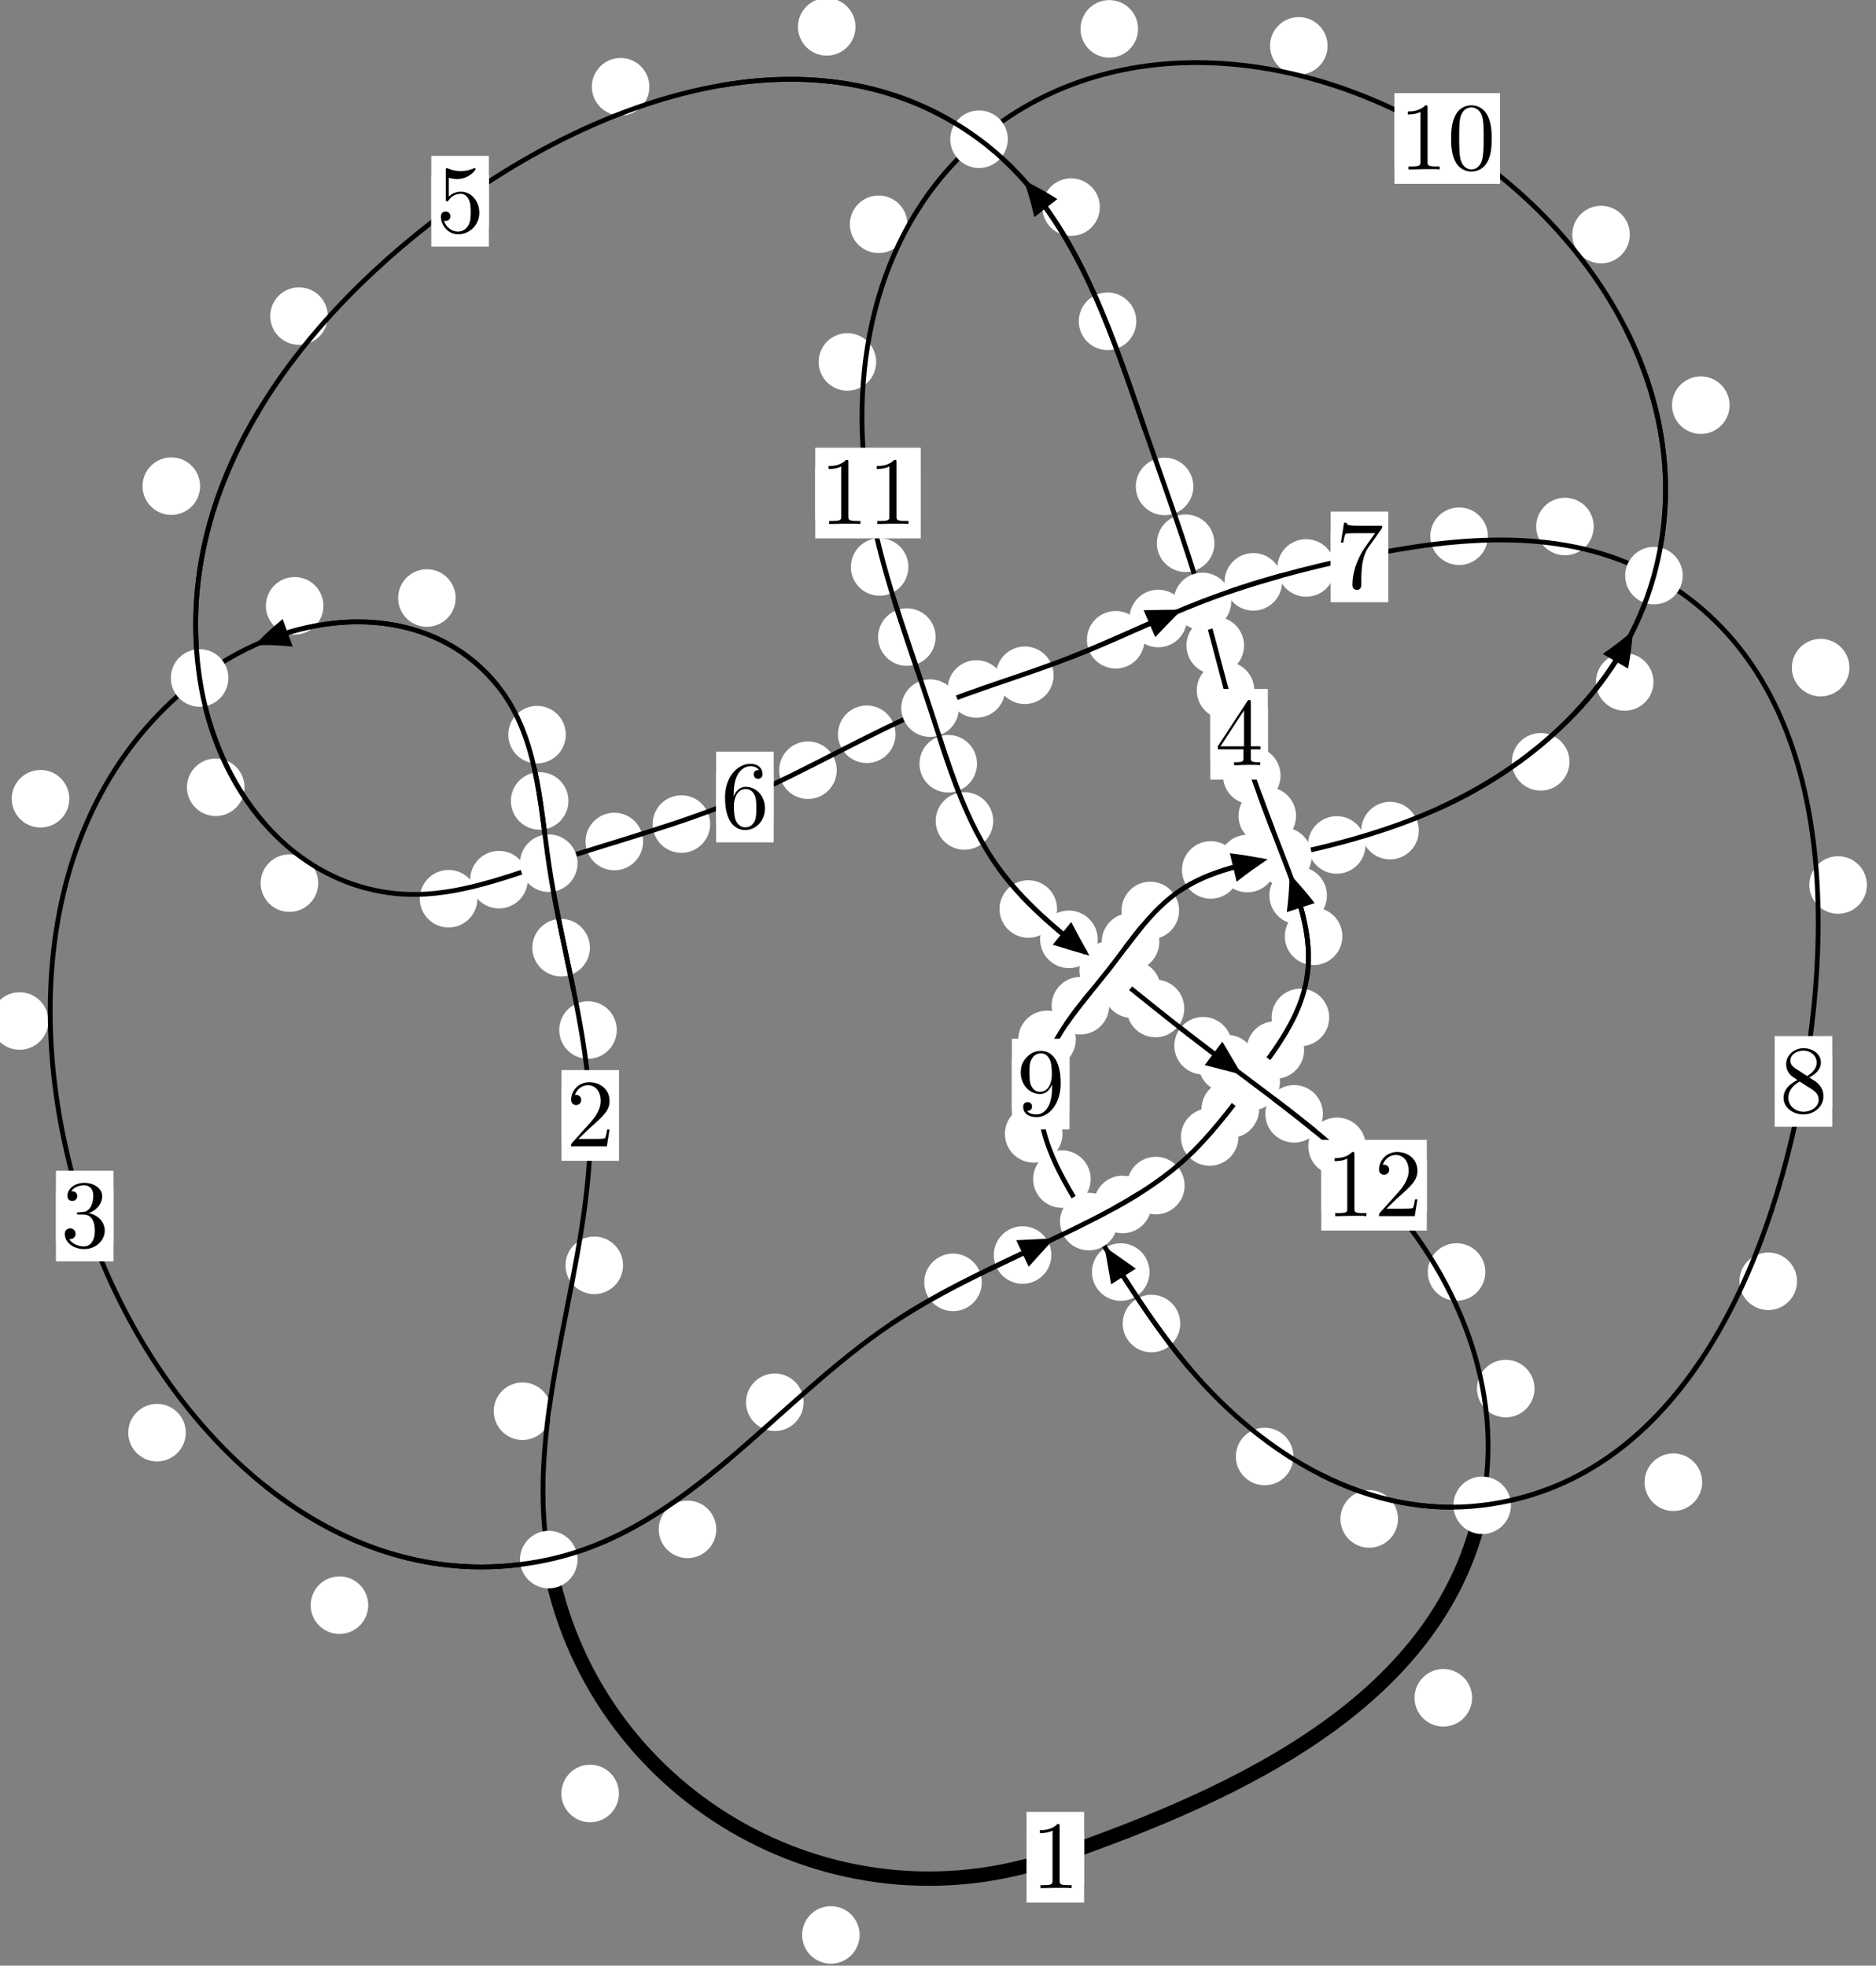 <?xml version="1.0"?>
<!-- Created by MetaPost 1.999 on 2021.07.06:0005 -->
<svg version="1.1" xmlns="http://www.w3.org/2000/svg" xmlns:xlink="http://www.w3.org/1999/xlink" width="194.862" height="204.177" viewBox="0 0 194.862 204.177">
<rect x="0" y="0" width="194.862" height="204.177" fill="#808080" stroke="none"/>
<!-- Original BoundingBox: -57.948654 -41.976822 136.913788 162.199860 -->
  <defs>
    <g transform="scale(0.01,0.01)" id="GLYPHcmr10_48">
      <path style="fill-rule: evenodd;" d="M460 -320C460 -400,455 -480,420 -554C374 -650,292 -666,250 -666C190 -666,117 -640,76 -547C44 -478,39 -400,39 -320C39 -245,43 -155,84 -79C127 2,200 22,249 22C303 22,379 1,423 -94C455 -163,460 -241,460 -320M249 -0C210 -0,151 -25,133 -121C122 -181,122 -273,122 -332C122 -396,122 -462,130 -516C149 -635,224 -644,249 -644C282 -644,348 -626,367 -527C377 -471,377 -395,377 -332C377 -257,377 -189,366 -125C351 -30,294 -0,249 -0"></path>
    </g>
    <g transform="scale(0.01,0.01)" id="GLYPHcmr10_49">
      <path style="fill-rule: evenodd;" d="M294 -640C294 -664,294 -666,271 -666C209 -602,121 -602,89 -602L89 -571C109 -571,168 -571,220 -597L220 -79C220 -43,217 -31,127 -31L95 -31L95 -0L257 -0L130 -3L217 -3L257 -3L297 -3L384 -3L419 -0L419 -31L387 -31C297 -31,294 -42,294 -79"></path>
    </g>
    <g transform="scale(0.01,0.01)" id="GLYPHcmr10_50">
      <path style="fill-rule: evenodd;" d="M127 -77L233 -180C389 -318,449 -372,449 -472C449 -586,359 -666,237 -666C124 -666,50 -574,50 -485C50 -429,100 -429,103 -429C120 -429,155 -441,155 -482C155 -508,137 -534,102 -534C94 -534,92 -534,89 -533C112 -598,166 -635,224 -635C315 -635,358 -554,358 -472C358 -392,308 -313,253 -251L61 -37C50 -26,50 -24,50 -0L421 -0L449 -174L424 -174C419 -144,412 -100,402 -85C395 -77,329 -77,307 -77"></path>
    </g>
    <g transform="scale(0.01,0.01)" id="GLYPHcmr10_51">
      <path style="fill-rule: evenodd;" d="M290 -352C372 -379,430 -449,430 -528C430 -610,342 -666,246 -666C145 -666,69 -606,69 -530C69 -497,91 -478,120 -478C151 -478,171 -500,171 -529C171 -579,124 -579,109 -579C140 -628,206 -641,242 -641C283 -641,338 -619,338 -529C338 -517,336 -459,310 -415C280 -367,246 -364,221 -363C213 -362,189 -360,182 -360C174 -359,167 -358,167 -348C167 -337,174 -337,191 -337L235 -337C317 -337,354 -269,354 -171C354 -35,285 -6,241 -6C198 -6,123 -23,88 -82C123 -77,154 -99,154 -137C154 -173,127 -193,98 -193C74 -193,42 -179,42 -135C42 -44,135 22,244 22C366 22,457 -69,457 -171C457 -253,394 -331,290 -352"></path>
    </g>
    <g transform="scale(0.01,0.01)" id="GLYPHcmr10_52">
      <path style="fill-rule: evenodd;" d="M294 -165L294 -78C294 -42,292 -31,218 -31L197 -31L197 -0L332 -0L238 -3L290 -3L332 -3L374 -3L427 -3L468 -0L468 -31L447 -31C373 -31,371 -42,371 -78L371 -165L471 -165L471 -196L371 -196L371 -651C371 -671,371 -677,355 -677C346 -677,343 -677,335 -665L28 -196L28 -165M300 -196L56 -196L300 -569"></path>
    </g>
    <g transform="scale(0.01,0.01)" id="GLYPHcmr10_53">
      <path style="fill-rule: evenodd;" d="M449 -201C449 -320,367 -420,259 -420C211 -420,168 -404,132 -369L132 -564C152 -558,185 -551,217 -551C340 -551,410 -642,410 -655C410 -661,407 -666,400 -666C399 -666,397 -666,392 -663C372 -654,323 -634,256 -634C216 -634,170 -641,123 -662C115 -665,113 -665,111 -665C101 -665,101 -657,101 -641L101 -345C101 -327,101 -319,115 -319C122 -319,124 -322,128 -328C139 -344,176 -398,257 -398C309 -398,334 -352,342 -334C358 -297,360 -258,360 -208C360 -173,360 -113,336 -71C312 -32,275 -6,229 -6C156 -6,99 -59,82 -118C85 -117,88 -116,99 -116C132 -116,149 -141,149 -165C149 -189,132 -214,99 -214C85 -214,50 -207,50 -161C50 -75,119 22,231 22C347 22,449 -74,449 -201"></path>
    </g>
    <g transform="scale(0.01,0.01)" id="GLYPHcmr10_54">
      <path style="fill-rule: evenodd;" d="M132 -328L132 -352C132 -605,256 -641,307 -641C331 -641,373 -635,395 -601C380 -601,340 -601,340 -556C340 -525,364 -510,386 -510C402 -510,432 -519,432 -558C432 -618,388 -666,305 -666C177 -666,42 -537,42 -316C42 -49,158 22,251 22C362 22,457 -72,457 -204C457 -331,368 -427,257 -427C189 -427,152 -376,132 -328M251 -6C188 -6,158 -66,152 -81C134 -128,134 -208,134 -226C134 -304,166 -404,256 -404C272 -404,318 -404,349 -342C367 -305,367 -254,367 -205C367 -157,367 -107,350 -71C320 -11,274 -6,251 -6"></path>
    </g>
    <g transform="scale(0.01,0.01)" id="GLYPHcmr10_55">
      <path style="fill-rule: evenodd;" d="M476 -609C485 -621,485 -623,485 -644L242 -644C120 -644,118 -657,114 -676L89 -676L56 -470L81 -470C84 -486,93 -549,106 -561C113 -567,191 -567,204 -567L411 -567C400 -551,321 -442,299 -409C209 -274,176 -135,176 -33C176 -23,176 22,222 22C268 22,268 -23,268 -33L268 -84C268 -139,271 -194,279 -248C283 -271,297 -357,341 -419"></path>
    </g>
    <g transform="scale(0.01,0.01)" id="GLYPHcmr10_56">
      <path style="fill-rule: evenodd;" d="M163 -457C117 -487,113 -521,113 -538C113 -599,178 -641,249 -641C322 -641,386 -589,386 -517C386 -460,347 -412,287 -377M309 -362C381 -399,430 -451,430 -517C430 -609,341 -666,250 -666C150 -666,69 -592,69 -499C69 -481,71 -436,113 -389C124 -377,161 -352,186 -335C128 -306,42 -250,42 -151C42 -45,144 22,249 22C362 22,457 -61,457 -168C457 -204,446 -249,408 -291C389 -312,373 -322,309 -362M209 -320L332 -242C360 -223,407 -193,407 -132C407 -58,332 -6,250 -6C164 -6,92 -68,92 -151C92 -209,124 -273,209 -320"></path>
    </g>
    <g transform="scale(0.01,0.01)" id="GLYPHcmr10_57">
      <path style="fill-rule: evenodd;" d="M367 -318L367 -286C367 -52,263 -6,205 -6C188 -6,134 -8,107 -42C151 -42,159 -71,159 -88C159 -119,135 -134,113 -134C97 -134,67 -125,67 -86C67 -19,121 22,206 22C335 22,457 -114,457 -329C457 -598,342 -666,253 -666C198 -666,149 -648,106 -603C65 -558,42 -516,42 -441C42 -316,130 -218,242 -218C303 -218,344 -260,367 -318M243 -241C227 -241,181 -241,150 -304C132 -341,132 -391,132 -440C132 -494,132 -541,153 -578C180 -628,218 -641,253 -641C299 -641,332 -607,349 -562C361 -530,365 -467,365 -421C365 -338,331 -241,243 -241"></path>
    </g>
  </defs>
  <path d="M89.292 200.988C89.292 200.195,88.977 199.435,88.416 198.875C87.856 198.314,87.096 197.999,86.303 197.999C85.51 197.999,84.75 198.314,84.19 198.875C83.629 199.435,83.314 200.195,83.314 200.988C83.314 201.781,83.629 202.541,84.19 203.101C84.75 203.662,85.51 203.977,86.303 203.977C87.096 203.977,87.856 203.662,88.416 203.101C88.977 202.541,89.292 201.781,89.292 200.988Z" style="fill: rgb(100%,100%,100%);stroke: none;"></path>
  <path d="M112.606 192.916C112.606 192.123,112.292 191.363,111.731 190.803C111.171 190.242,110.41 189.927,109.618 189.927C108.825 189.927,108.065 190.242,107.504 190.803C106.944 191.363,106.629 192.123,106.629 192.916C106.629 193.709,106.944 194.469,107.504 195.029C108.065 195.59,108.825 195.905,109.618 195.905C110.41 195.905,111.171 195.59,111.731 195.029C112.292 194.469,112.606 193.709,112.606 192.916Z" style="fill: rgb(100%,100%,100%);stroke: none;"></path>
  <path d="M57.263 146.587C57.263 145.795,56.948 145.035,56.387 144.474C55.827 143.914,55.067 143.599,54.274 143.599C53.481 143.599,52.721 143.914,52.161 144.474C51.6 145.035,51.285 145.795,51.285 146.587C51.285 147.38,51.6 148.14,52.161 148.701C52.721 149.261,53.481 149.576,54.274 149.576C55.067 149.576,55.827 149.261,56.387 148.701C56.948 148.14,57.263 147.38,57.263 146.587Z" style="fill: rgb(100%,100%,100%);stroke: none;"></path>
  <path d="M64.286 186.296C64.286 185.503,63.971 184.743,63.41 184.182C62.85 183.622,62.09 183.307,61.297 183.307C60.504 183.307,59.744 183.622,59.184 184.182C58.623 184.743,58.308 185.503,58.308 186.296C58.308 187.088,58.623 187.849,59.184 188.409C59.744 188.969,60.504 189.284,61.297 189.284C62.09 189.284,62.85 188.969,63.41 188.409C63.971 187.849,64.286 187.088,64.286 186.296Z" style="fill: rgb(100%,100%,100%);stroke: none;"></path>
  <path d="M64.066 106.99C64.066 106.197,63.751 105.437,63.191 104.877C62.63 104.316,61.87 104.001,61.077 104.001C60.285 104.001,59.525 104.316,58.964 104.877C58.404 105.437,58.089 106.197,58.089 106.99C58.089 107.783,58.404 108.543,58.964 109.103C59.525 109.664,60.285 109.979,61.077 109.979C61.87 109.979,62.63 109.664,63.191 109.103C63.751 108.543,64.066 107.783,64.066 106.99Z" style="fill: rgb(100%,100%,100%);stroke: none;"></path>
  <path d="M64.717 131.434C64.717 130.641,64.402 129.881,63.842 129.32C63.281 128.76,62.521 128.445,61.728 128.445C60.936 128.445,60.175 128.76,59.615 129.32C59.055 129.881,58.74 130.641,58.74 131.434C58.74 132.226,59.055 132.987,59.615 133.547C60.175 134.108,60.936 134.422,61.728 134.422C62.521 134.422,63.281 134.108,63.842 133.547C64.402 132.987,64.717 132.226,64.717 131.434Z" style="fill: rgb(100%,100%,100%);stroke: none;"></path>
  <path d="M59.043 83.196C59.043 82.404,58.728 81.643,58.168 81.083C57.608 80.523,56.847 80.208,56.055 80.208C55.262 80.208,54.502 80.523,53.941 81.083C53.381 81.643,53.066 82.404,53.066 83.196C53.066 83.989,53.381 84.749,53.941 85.31C54.502 85.87,55.262 86.185,56.055 86.185C56.847 86.185,57.608 85.87,58.168 85.31C58.728 84.749,59.043 83.989,59.043 83.196Z" style="fill: rgb(100%,100%,100%);stroke: none;"></path>
  <path d="M61.271 98.437C61.271 97.644,60.957 96.884,60.396 96.323C59.836 95.763,59.075 95.448,58.283 95.448C57.49 95.448,56.73 95.763,56.169 96.323C55.609 96.884,55.294 97.644,55.294 98.437C55.294 99.229,55.609 99.99,56.169 100.55C56.73 101.111,57.49 101.425,58.283 101.425C59.075 101.425,59.836 101.111,60.396 100.55C60.957 99.99,61.271 99.229,61.271 98.437Z" style="fill: rgb(100%,100%,100%);stroke: none;"></path>
  <path d="M47.331 62.118C47.331 61.326,47.016 60.565,46.456 60.005C45.895 59.444,45.135 59.13,44.342 59.13C43.55 59.13,42.789 59.444,42.229 60.005C41.668 60.565,41.353 61.326,41.353 62.118C41.353 62.911,41.668 63.671,42.229 64.232C42.789 64.792,43.55 65.107,44.342 65.107C45.135 65.107,45.895 64.792,46.456 64.232C47.016 63.671,47.331 62.911,47.331 62.118Z" style="fill: rgb(100%,100%,100%);stroke: none;"></path>
  <path d="M58.772 76.309C58.772 75.516,58.457 74.756,57.897 74.196C57.336 73.635,56.576 73.32,55.783 73.32C54.991 73.32,54.231 73.635,53.67 74.196C53.11 74.756,52.795 75.516,52.795 76.309C52.795 77.102,53.11 77.862,53.67 78.422C54.231 78.983,54.991 79.298,55.783 79.298C56.576 79.298,57.336 78.983,57.897 78.422C58.457 77.862,58.772 77.102,58.772 76.309Z" style="fill: rgb(100%,100%,100%);stroke: none;"></path>
  <path d="M7.197 82.968C7.197 82.175,6.882 81.415,6.321 80.855C5.761 80.294,5.001 79.979,4.208 79.979C3.415 79.979,2.655 80.294,2.095 80.855C1.534 81.415,1.219 82.175,1.219 82.968C1.219 83.761,1.534 84.521,2.095 85.081C2.655 85.642,3.415 85.957,4.208 85.957C5.001 85.957,5.761 85.642,6.321 85.081C6.882 84.521,7.197 83.761,7.197 82.968Z" style="fill: rgb(100%,100%,100%);stroke: none;"></path>
  <path d="M33.595 62.928C33.595 62.135,33.28 61.375,32.72 60.814C32.16 60.254,31.399 59.939,30.607 59.939C29.814 59.939,29.054 60.254,28.493 60.814C27.933 61.375,27.618 62.135,27.618 62.928C27.618 63.72,27.933 64.481,28.493 65.041C29.054 65.602,29.814 65.916,30.607 65.916C31.399 65.916,32.16 65.602,32.72 65.041C33.28 64.481,33.595 63.72,33.595 62.928Z" style="fill: rgb(100%,100%,100%);stroke: none;"></path>
  <path d="M19.298 148.816C19.298 148.023,18.983 147.263,18.423 146.703C17.862 146.142,17.102 145.827,16.31 145.827C15.517 145.827,14.757 146.142,14.196 146.703C13.636 147.263,13.321 148.023,13.321 148.816C13.321 149.609,13.636 150.369,14.196 150.929C14.757 151.49,15.517 151.805,16.31 151.805C17.102 151.805,17.862 151.49,18.423 150.929C18.983 150.369,19.298 149.609,19.298 148.816Z" style="fill: rgb(100%,100%,100%);stroke: none;"></path>
  <path d="M5.029 106.056C5.029 105.263,4.714 104.503,4.153 103.942C3.593 103.382,2.833 103.067,2.04 103.067C1.247 103.067,0.487 103.382,-0.073 103.942C-0.634 104.503,-0.949 105.263,-0.949 106.056C-0.949 106.848,-0.634 107.609,-0.073 108.169C0.487 108.729,1.247 109.044,2.04 109.044C2.833 109.044,3.593 108.729,4.153 108.169C4.714 107.609,5.029 106.848,5.029 106.056Z" style="fill: rgb(100%,100%,100%);stroke: none;"></path>
  <path d="M74.402 158.861C74.402 158.068,74.087 157.308,73.526 156.747C72.966 156.187,72.206 155.872,71.413 155.872C70.62 155.872,69.86 156.187,69.3 156.747C68.739 157.308,68.424 158.068,68.424 158.861C68.424 159.653,68.739 160.413,69.3 160.974C69.86 161.534,70.62 161.849,71.413 161.849C72.206 161.849,72.966 161.534,73.526 160.974C74.087 160.413,74.402 159.653,74.402 158.861Z" style="fill: rgb(100%,100%,100%);stroke: none;"></path>
  <path d="M38.246 166.736C38.246 165.943,37.932 165.183,37.371 164.623C36.811 164.062,36.05 163.747,35.258 163.747C34.465 163.747,33.705 164.062,33.144 164.623C32.584 165.183,32.269 165.943,32.269 166.736C32.269 167.529,32.584 168.289,33.144 168.849C33.705 169.41,34.465 169.725,35.258 169.725C36.05 169.725,36.811 169.41,37.371 168.849C37.932 168.289,38.246 167.529,38.246 166.736Z" style="fill: rgb(100%,100%,100%);stroke: none;"></path>
  <path d="M101.98 133.204C101.98 132.412,101.665 131.652,101.105 131.091C100.544 130.531,99.784 130.216,98.992 130.216C98.199 130.216,97.439 130.531,96.878 131.091C96.318 131.652,96.003 132.412,96.003 133.204C96.003 133.997,96.318 134.757,96.878 135.318C97.439 135.878,98.199 136.193,98.992 136.193C99.784 136.193,100.544 135.878,101.105 135.318C101.665 134.757,101.98 133.997,101.98 133.204Z" style="fill: rgb(100%,100%,100%);stroke: none;"></path>
  <path d="M83.469 145.66C83.469 144.867,83.154 144.107,82.594 143.546C82.033 142.986,81.273 142.671,80.481 142.671C79.688 142.671,78.928 142.986,78.367 143.546C77.807 144.107,77.492 144.867,77.492 145.66C77.492 146.452,77.807 147.213,78.367 147.773C78.928 148.334,79.688 148.648,80.481 148.648C81.273 148.648,82.033 148.334,82.594 147.773C83.154 147.213,83.469 146.452,83.469 145.66Z" style="fill: rgb(100%,100%,100%);stroke: none;"></path>
  <path d="M119.6 125.11C119.6 124.317,119.285 123.557,118.725 122.997C118.164 122.436,117.404 122.121,116.611 122.121C115.819 122.121,115.058 122.436,114.498 122.997C113.938 123.557,113.623 124.317,113.623 125.11C113.623 125.903,113.938 126.663,114.498 127.223C115.058 127.784,115.819 128.099,116.611 128.099C117.404 128.099,118.164 127.784,118.725 127.223C119.285 126.663,119.6 125.903,119.6 125.11Z" style="fill: rgb(100%,100%,100%);stroke: none;"></path>
  <path d="M109.205 130.365C109.205 129.572,108.891 128.812,108.33 128.252C107.77 127.691,107.009 127.376,106.217 127.376C105.424 127.376,104.664 127.691,104.103 128.252C103.543 128.812,103.228 129.572,103.228 130.365C103.228 131.158,103.543 131.918,104.103 132.478C104.664 133.039,105.424 133.354,106.217 133.354C107.009 133.354,107.77 133.039,108.33 132.478C108.891 131.918,109.205 131.158,109.205 130.365Z" style="fill: rgb(100%,100%,100%);stroke: none;"></path>
  <path d="M128.637 118.102C128.637 117.309,128.323 116.549,127.762 115.988C127.202 115.428,126.441 115.113,125.649 115.113C124.856 115.113,124.096 115.428,123.535 115.988C122.975 116.549,122.66 117.309,122.66 118.102C122.66 118.894,122.975 119.655,123.535 120.215C124.096 120.776,124.856 121.09,125.649 121.09C126.441 121.09,127.202 120.776,127.762 120.215C128.323 119.655,128.637 118.894,128.637 118.102Z" style="fill: rgb(100%,100%,100%);stroke: none;"></path>
  <path d="M123.049 123.149C123.049 122.356,122.734 121.596,122.174 121.036C121.613 120.475,120.853 120.16,120.061 120.16C119.268 120.16,118.508 120.475,117.947 121.036C117.387 121.596,117.072 122.356,117.072 123.149C117.072 123.942,117.387 124.702,117.947 125.262C118.508 125.823,119.268 126.138,120.061 126.138C120.853 126.138,121.613 125.823,122.174 125.262C122.734 124.702,123.049 123.942,123.049 123.149Z" style="fill: rgb(100%,100%,100%);stroke: none;"></path>
  <path d="M135.458 109.065C135.458 108.273,135.143 107.513,134.583 106.952C134.022 106.392,133.262 106.077,132.47 106.077C131.677 106.077,130.917 106.392,130.356 106.952C129.796 107.513,129.481 108.273,129.481 109.065C129.481 109.858,129.796 110.618,130.356 111.179C130.917 111.739,131.677 112.054,132.47 112.054C133.262 112.054,134.022 111.739,134.583 111.179C135.143 110.618,135.458 109.858,135.458 109.065Z" style="fill: rgb(100%,100%,100%);stroke: none;"></path>
  <path d="M130.782 115.208C130.782 114.415,130.467 113.655,129.907 113.094C129.346 112.534,128.586 112.219,127.793 112.219C127.001 112.219,126.241 112.534,125.68 113.094C125.12 113.655,124.805 114.415,124.805 115.208C124.805 116,125.12 116.761,125.68 117.321C126.241 117.882,127.001 118.197,127.793 118.197C128.586 118.197,129.346 117.882,129.907 117.321C130.467 116.761,130.782 116,130.782 115.208Z" style="fill: rgb(100%,100%,100%);stroke: none;"></path>
  <path d="M139.433 97.258C139.433 96.465,139.118 95.705,138.558 95.145C137.998 94.584,137.237 94.269,136.445 94.269C135.652 94.269,134.892 94.584,134.331 95.145C133.771 95.705,133.456 96.465,133.456 97.258C133.456 98.051,133.771 98.811,134.331 99.371C134.892 99.932,135.652 100.247,136.445 100.247C137.237 100.247,137.998 99.932,138.558 99.371C139.118 98.811,139.433 98.051,139.433 97.258Z" style="fill: rgb(100%,100%,100%);stroke: none;"></path>
  <path d="M138.065 105.685C138.065 104.892,137.75 104.132,137.19 103.572C136.629 103.011,135.869 102.696,135.077 102.696C134.284 102.696,133.524 103.011,132.963 103.572C132.403 104.132,132.088 104.892,132.088 105.685C132.088 106.478,132.403 107.238,132.963 107.798C133.524 108.359,134.284 108.674,135.077 108.674C135.869 108.674,136.629 108.359,137.19 107.798C137.75 107.238,138.065 106.478,138.065 105.685Z" style="fill: rgb(100%,100%,100%);stroke: none;"></path>
  <path d="M134.624 84.75C134.624 83.957,134.309 83.197,133.748 82.637C133.188 82.076,132.428 81.761,131.635 81.761C130.842 81.761,130.082 82.076,129.522 82.637C128.961 83.197,128.646 83.957,128.646 84.75C128.646 85.543,128.961 86.303,129.522 86.863C130.082 87.424,130.842 87.739,131.635 87.739C132.428 87.739,133.188 87.424,133.748 86.863C134.309 86.303,134.624 85.543,134.624 84.75Z" style="fill: rgb(100%,100%,100%);stroke: none;"></path>
  <path d="M137.829 93.016C137.829 92.224,137.514 91.463,136.954 90.903C136.393 90.343,135.633 90.028,134.84 90.028C134.048 90.028,133.287 90.343,132.727 90.903C132.166 91.463,131.852 92.224,131.852 93.016C131.852 93.809,132.166 94.569,132.727 95.13C133.287 95.69,134.048 96.005,134.84 96.005C135.633 96.005,136.393 95.69,136.954 95.13C137.514 94.569,137.829 93.809,137.829 93.016Z" style="fill: rgb(100%,100%,100%);stroke: none;"></path>
  <path d="M130.288 71.713C130.288 70.921,129.973 70.161,129.412 69.6C128.852 69.04,128.092 68.725,127.299 68.725C126.506 68.725,125.746 69.04,125.186 69.6C124.625 70.161,124.31 70.921,124.31 71.713C124.31 72.506,124.625 73.266,125.186 73.827C125.746 74.387,126.506 74.702,127.299 74.702C128.092 74.702,128.852 74.387,129.412 73.827C129.973 73.266,130.288 72.506,130.288 71.713Z" style="fill: rgb(100%,100%,100%);stroke: none;"></path>
  <path d="M133.012 80.561C133.012 79.768,132.697 79.008,132.137 78.448C131.577 77.887,130.816 77.572,130.024 77.572C129.231 77.572,128.471 77.887,127.91 78.448C127.35 79.008,127.035 79.768,127.035 80.561C127.035 81.354,127.35 82.114,127.91 82.674C128.471 83.235,129.231 83.55,130.024 83.55C130.816 83.55,131.577 83.235,132.137 82.674C132.697 82.114,133.012 81.354,133.012 80.561Z" style="fill: rgb(100%,100%,100%);stroke: none;"></path>
  <path d="M126.143 56.43C126.143 55.637,125.828 54.877,125.267 54.317C124.707 53.756,123.947 53.441,123.154 53.441C122.361 53.441,121.601 53.756,121.041 54.317C120.48 54.877,120.165 55.637,120.165 56.43C120.165 57.223,120.48 57.983,121.041 58.543C121.601 59.104,122.361 59.419,123.154 59.419C123.947 59.419,124.707 59.104,125.267 58.543C125.828 57.983,126.143 57.223,126.143 56.43Z" style="fill: rgb(100%,100%,100%);stroke: none;"></path>
  <path d="M129.218 67.058C129.218 66.265,128.903 65.505,128.342 64.945C127.782 64.384,127.022 64.069,126.229 64.069C125.436 64.069,124.676 64.384,124.116 64.945C123.555 65.505,123.24 66.265,123.24 67.058C123.24 67.851,123.555 68.611,124.116 69.171C124.676 69.732,125.436 70.047,126.229 70.047C127.022 70.047,127.782 69.732,128.342 69.171C128.903 68.611,129.218 67.851,129.218 67.058Z" style="fill: rgb(100%,100%,100%);stroke: none;"></path>
  <path d="M118.031 33.373C118.031 32.581,117.716 31.82,117.156 31.26C116.595 30.699,115.835 30.385,115.043 30.385C114.25 30.385,113.49 30.699,112.929 31.26C112.369 31.82,112.054 32.581,112.054 33.373C112.054 34.166,112.369 34.926,112.929 35.487C113.49 36.047,114.25 36.362,115.043 36.362C115.835 36.362,116.595 36.047,117.156 35.487C117.716 34.926,118.031 34.166,118.031 33.373Z" style="fill: rgb(100%,100%,100%);stroke: none;"></path>
  <path d="M123.953 50.527C123.953 49.734,123.638 48.974,123.078 48.413C122.517 47.853,121.757 47.538,120.964 47.538C120.172 47.538,119.412 47.853,118.851 48.413C118.291 48.974,117.976 49.734,117.976 50.527C117.976 51.319,118.291 52.08,118.851 52.64C119.412 53.201,120.172 53.516,120.964 53.516C121.757 53.516,122.517 53.201,123.078 52.64C123.638 52.08,123.953 51.319,123.953 50.527Z" style="fill: rgb(100%,100%,100%);stroke: none;"></path>
  <path d="M88.861 2.789C88.861 1.996,88.547 1.236,87.986 0.676C87.426 0.115,86.665 -0.2,85.873 -0.2C85.08 -0.2,84.32 0.115,83.759 0.676C83.199 1.236,82.884 1.996,82.884 2.789C82.884 3.582,83.199 4.342,83.759 4.902C84.32 5.463,85.08 5.778,85.873 5.778C86.665 5.778,87.426 5.463,87.986 4.902C88.547 4.342,88.861 3.582,88.861 2.789Z" style="fill: rgb(100%,100%,100%);stroke: none;"></path>
  <path d="M114.242 21.517C114.242 20.724,113.927 19.964,113.367 19.403C112.807 18.843,112.046 18.528,111.254 18.528C110.461 18.528,109.701 18.843,109.14 19.403C108.58 19.964,108.265 20.724,108.265 21.517C108.265 22.309,108.58 23.07,109.14 23.63C109.701 24.19,110.461 24.505,111.254 24.505C112.046 24.505,112.807 24.19,113.367 23.63C113.927 23.07,114.242 22.309,114.242 21.517Z" style="fill: rgb(100%,100%,100%);stroke: none;"></path>
  <path d="M34.048 32.832C34.048 32.04,33.733 31.279,33.172 30.719C32.612 30.159,31.852 29.844,31.059 29.844C30.266 29.844,29.506 30.159,28.946 30.719C28.385 31.279,28.07 32.04,28.07 32.832C28.07 33.625,28.385 34.385,28.946 34.946C29.506 35.506,30.266 35.821,31.059 35.821C31.852 35.821,32.612 35.506,33.172 34.946C33.733 34.385,34.048 33.625,34.048 32.832Z" style="fill: rgb(100%,100%,100%);stroke: none;"></path>
  <path d="M67.451 9.013C67.451 8.22,67.136 7.46,66.576 6.9C66.015 6.339,65.255 6.024,64.462 6.024C63.67 6.024,62.909 6.339,62.349 6.9C61.788 7.46,61.474 8.22,61.474 9.013C61.474 9.806,61.788 10.566,62.349 11.126C62.909 11.687,63.67 12.002,64.462 12.002C65.255 12.002,66.015 11.687,66.576 11.126C67.136 10.566,67.451 9.806,67.451 9.013Z" style="fill: rgb(100%,100%,100%);stroke: none;"></path>
  <path d="M25.397 81.778C25.397 80.985,25.082 80.225,24.521 79.665C23.961 79.104,23.201 78.789,22.408 78.789C21.615 78.789,20.855 79.104,20.295 79.665C19.734 80.225,19.419 80.985,19.419 81.778C19.419 82.571,19.734 83.331,20.295 83.891C20.855 84.452,21.615 84.767,22.408 84.767C23.201 84.767,23.961 84.452,24.521 83.891C25.082 83.331,25.397 82.571,25.397 81.778Z" style="fill: rgb(100%,100%,100%);stroke: none;"></path>
  <path d="M20.784 50.498C20.784 49.705,20.469 48.945,19.908 48.384C19.348 47.824,18.588 47.509,17.795 47.509C17.002 47.509,16.242 47.824,15.682 48.384C15.121 48.945,14.806 49.705,14.806 50.498C14.806 51.29,15.121 52.051,15.682 52.611C16.242 53.172,17.002 53.487,17.795 53.487C18.588 53.487,19.348 53.172,19.908 52.611C20.469 52.051,20.784 51.29,20.784 50.498Z" style="fill: rgb(100%,100%,100%);stroke: none;"></path>
  <path d="M49.584 93.352C49.584 92.56,49.269 91.8,48.708 91.239C48.148 90.679,47.388 90.364,46.595 90.364C45.802 90.364,45.042 90.679,44.482 91.239C43.921 91.8,43.606 92.56,43.606 93.352C43.606 94.145,43.921 94.905,44.482 95.466C45.042 96.026,45.802 96.341,46.595 96.341C47.388 96.341,48.148 96.026,48.708 95.466C49.269 94.905,49.584 94.145,49.584 93.352Z" style="fill: rgb(100%,100%,100%);stroke: none;"></path>
  <path d="M33.051 91.735C33.051 90.942,32.736 90.182,32.175 89.622C31.615 89.061,30.854 88.746,30.062 88.746C29.269 88.746,28.509 89.061,27.948 89.622C27.388 90.182,27.073 90.942,27.073 91.735C27.073 92.528,27.388 93.288,27.948 93.848C28.509 94.409,29.269 94.724,30.062 94.724C30.854 94.724,31.615 94.409,32.175 93.848C32.736 93.288,33.051 92.528,33.051 91.735Z" style="fill: rgb(100%,100%,100%);stroke: none;"></path>
  <path d="M66.799 87.41C66.799 86.617,66.484 85.857,65.923 85.297C65.363 84.736,64.603 84.421,63.81 84.421C63.017 84.421,62.257 84.736,61.697 85.297C61.136 85.857,60.821 86.617,60.821 87.41C60.821 88.203,61.136 88.963,61.697 89.523C62.257 90.084,63.017 90.399,63.81 90.399C64.603 90.399,65.363 90.084,65.923 89.523C66.484 88.963,66.799 88.203,66.799 87.41Z" style="fill: rgb(100%,100%,100%);stroke: none;"></path>
  <path d="M54.819 91.372C54.819 90.58,54.504 89.82,53.944 89.259C53.383 88.699,52.623 88.384,51.831 88.384C51.038 88.384,50.278 88.699,49.717 89.259C49.157 89.82,48.842 90.58,48.842 91.372C48.842 92.165,49.157 92.925,49.717 93.486C50.278 94.046,51.038 94.361,51.831 94.361C52.623 94.361,53.383 94.046,53.944 93.486C54.504 92.925,54.819 92.165,54.819 91.372Z" style="fill: rgb(100%,100%,100%);stroke: none;"></path>
  <path d="M86.914 80.004C86.914 79.212,86.599 78.451,86.039 77.891C85.478 77.33,84.718 77.015,83.925 77.015C83.133 77.015,82.372 77.33,81.812 77.891C81.251 78.451,80.936 79.212,80.936 80.004C80.936 80.797,81.251 81.557,81.812 82.118C82.372 82.678,83.133 82.993,83.925 82.993C84.718 82.993,85.478 82.678,86.039 82.118C86.599 81.557,86.914 80.797,86.914 80.004Z" style="fill: rgb(100%,100%,100%);stroke: none;"></path>
  <path d="M73.765 85.6C73.765 84.807,73.45 84.047,72.89 83.486C72.329 82.926,71.569 82.611,70.776 82.611C69.984 82.611,69.224 82.926,68.663 83.486C68.103 84.047,67.788 84.807,67.788 85.6C67.788 86.392,68.103 87.153,68.663 87.713C69.224 88.273,69.984 88.588,70.776 88.588C71.569 88.588,72.329 88.273,72.89 87.713C73.45 87.153,73.765 86.392,73.765 85.6Z" style="fill: rgb(100%,100%,100%);stroke: none;"></path>
  <path d="M104.411 71.566C104.411 70.774,104.096 70.014,103.536 69.453C102.975 68.893,102.215 68.578,101.422 68.578C100.63 68.578,99.869 68.893,99.309 69.453C98.748 70.014,98.433 70.774,98.433 71.566C98.433 72.359,98.748 73.119,99.309 73.68C99.869 74.24,100.63 74.555,101.422 74.555C102.215 74.555,102.975 74.24,103.536 73.68C104.096 73.119,104.411 72.359,104.411 71.566Z" style="fill: rgb(100%,100%,100%);stroke: none;"></path>
  <path d="M93.018 76.27C93.018 75.477,92.704 74.717,92.143 74.157C91.583 73.596,90.822 73.281,90.03 73.281C89.237 73.281,88.477 73.596,87.916 74.157C87.356 74.717,87.041 75.477,87.041 76.27C87.041 77.063,87.356 77.823,87.916 78.383C88.477 78.944,89.237 79.259,90.03 79.259C90.822 79.259,91.583 78.944,92.143 78.383C92.704 77.823,93.018 77.063,93.018 76.27Z" style="fill: rgb(100%,100%,100%);stroke: none;"></path>
  <path d="M118.879 66.453C118.879 65.661,118.564 64.9,118.004 64.34C117.443 63.779,116.683 63.465,115.89 63.465C115.098 63.465,114.337 63.779,113.777 64.34C113.216 64.9,112.902 65.661,112.902 66.453C112.902 67.246,113.216 68.006,113.777 68.567C114.337 69.127,115.098 69.442,115.89 69.442C116.683 69.442,117.443 69.127,118.004 68.567C118.564 68.006,118.879 67.246,118.879 66.453Z" style="fill: rgb(100%,100%,100%);stroke: none;"></path>
  <path d="M109.438 70.142C109.438 69.349,109.123 68.589,108.563 68.029C108.002 67.468,107.242 67.153,106.449 67.153C105.657 67.153,104.896 67.468,104.336 68.029C103.776 68.589,103.461 69.349,103.461 70.142C103.461 70.935,103.776 71.695,104.336 72.255C104.896 72.816,105.657 73.131,106.449 73.131C107.242 73.131,108.002 72.816,108.563 72.255C109.123 71.695,109.438 70.935,109.438 70.142Z" style="fill: rgb(100%,100%,100%);stroke: none;"></path>
  <path d="M133.174 60.439C133.174 59.646,132.859 58.886,132.298 58.326C131.738 57.765,130.978 57.45,130.185 57.45C129.392 57.45,128.632 57.765,128.072 58.326C127.511 58.886,127.196 59.646,127.196 60.439C127.196 61.232,127.511 61.992,128.072 62.552C128.632 63.113,129.392 63.428,130.185 63.428C130.978 63.428,131.738 63.113,132.298 62.552C132.859 61.992,133.174 61.232,133.174 60.439Z" style="fill: rgb(100%,100%,100%);stroke: none;"></path>
  <path d="M123.295 64.245C123.295 63.452,122.98 62.692,122.419 62.132C121.859 61.571,121.099 61.256,120.306 61.256C119.513 61.256,118.753 61.571,118.193 62.132C117.632 62.692,117.317 63.452,117.317 64.245C117.317 65.038,117.632 65.798,118.193 66.358C118.753 66.919,119.513 67.234,120.306 67.234C121.099 67.234,121.859 66.919,122.419 66.358C122.98 65.798,123.295 65.038,123.295 64.245Z" style="fill: rgb(100%,100%,100%);stroke: none;"></path>
  <path d="M154.547 55.699C154.547 54.906,154.232 54.146,153.671 53.585C153.111 53.025,152.35 52.71,151.558 52.71C150.765 52.71,150.005 53.025,149.444 53.585C148.884 54.146,148.569 54.906,148.569 55.699C148.569 56.491,148.884 57.251,149.444 57.812C150.005 58.372,150.765 58.687,151.558 58.687C152.35 58.687,153.111 58.372,153.671 57.812C154.232 57.251,154.547 56.491,154.547 55.699Z" style="fill: rgb(100%,100%,100%);stroke: none;"></path>
  <path d="M138.658 58.995C138.658 58.202,138.343 57.442,137.782 56.881C137.222 56.321,136.462 56.006,135.669 56.006C134.876 56.006,134.116 56.321,133.556 56.881C132.995 57.442,132.68 58.202,132.68 58.995C132.68 59.787,132.995 60.548,133.556 61.108C134.116 61.669,134.876 61.983,135.669 61.983C136.462 61.983,137.222 61.669,137.782 61.108C138.343 60.548,138.658 59.787,138.658 58.995Z" style="fill: rgb(100%,100%,100%);stroke: none;"></path>
  <path d="M192.1 69.349C192.1 68.557,191.785 67.796,191.224 67.236C190.664 66.675,189.904 66.361,189.111 66.361C188.318 66.361,187.558 66.675,186.998 67.236C186.437 67.796,186.122 68.557,186.122 69.349C186.122 70.142,186.437 70.902,186.998 71.463C187.558 72.023,188.318 72.338,189.111 72.338C189.904 72.338,190.664 72.023,191.224 71.463C191.785 70.902,192.1 70.142,192.1 69.349Z" style="fill: rgb(100%,100%,100%);stroke: none;"></path>
  <path d="M165.541 54.692C165.541 53.9,165.226 53.14,164.666 52.579C164.105 52.019,163.345 51.704,162.552 51.704C161.76 51.704,161 52.019,160.439 52.579C159.879 53.14,159.564 53.9,159.564 54.692C159.564 55.485,159.879 56.245,160.439 56.806C161 57.366,161.76 57.681,162.552 57.681C163.345 57.681,164.105 57.366,164.666 56.806C165.226 56.245,165.541 55.485,165.541 54.692Z" style="fill: rgb(100%,100%,100%);stroke: none;"></path>
  <path d="M186.658 133.091C186.658 132.298,186.343 131.538,185.782 130.978C185.222 130.417,184.462 130.102,183.669 130.102C182.876 130.102,182.116 130.417,181.556 130.978C180.995 131.538,180.68 132.298,180.68 133.091C180.68 133.884,180.995 134.644,181.556 135.204C182.116 135.765,182.876 136.08,183.669 136.08C184.462 136.08,185.222 135.765,185.782 135.204C186.343 134.644,186.658 133.884,186.658 133.091Z" style="fill: rgb(100%,100%,100%);stroke: none;"></path>
  <path d="M193.914 91.928C193.914 91.135,193.599 90.375,193.038 89.815C192.478 89.254,191.718 88.939,190.925 88.939C190.132 88.939,189.372 89.254,188.812 89.815C188.251 90.375,187.936 91.135,187.936 91.928C187.936 92.721,188.251 93.481,188.812 94.041C189.372 94.602,190.132 94.917,190.925 94.917C191.718 94.917,192.478 94.602,193.038 94.041C193.599 93.481,193.914 92.721,193.914 91.928Z" style="fill: rgb(100%,100%,100%);stroke: none;"></path>
  <path d="M145.21 157.778C145.21 156.985,144.895 156.225,144.334 155.664C143.774 155.104,143.014 154.789,142.221 154.789C141.428 154.789,140.668 155.104,140.108 155.664C139.547 156.225,139.232 156.985,139.232 157.778C139.232 158.57,139.547 159.33,140.108 159.891C140.668 160.451,141.428 160.766,142.221 160.766C143.014 160.766,143.774 160.451,144.334 159.891C144.895 159.33,145.21 158.57,145.21 157.778Z" style="fill: rgb(100%,100%,100%);stroke: none;"></path>
  <path d="M176.802 153.963C176.802 153.17,176.487 152.41,175.927 151.849C175.366 151.289,174.606 150.974,173.813 150.974C173.021 150.974,172.261 151.289,171.7 151.849C171.14 152.41,170.825 153.17,170.825 153.963C170.825 154.755,171.14 155.516,171.7 156.076C172.261 156.637,173.021 156.952,173.813 156.952C174.606 156.952,175.366 156.637,175.927 156.076C176.487 155.516,176.802 154.755,176.802 153.963Z" style="fill: rgb(100%,100%,100%);stroke: none;"></path>
  <path d="M122.593 137.482C122.593 136.689,122.278 135.929,121.718 135.368C121.157 134.808,120.397 134.493,119.604 134.493C118.812 134.493,118.052 134.808,117.491 135.368C116.931 135.929,116.616 136.689,116.616 137.482C116.616 138.274,116.931 139.035,117.491 139.595C118.052 140.156,118.812 140.47,119.604 140.47C120.397 140.47,121.157 140.156,121.718 139.595C122.278 139.035,122.593 138.274,122.593 137.482Z" style="fill: rgb(100%,100%,100%);stroke: none;"></path>
  <path d="M134.347 151.29C134.347 150.498,134.032 149.738,133.472 149.177C132.911 148.617,132.151 148.302,131.358 148.302C130.566 148.302,129.806 148.617,129.245 149.177C128.685 149.738,128.37 150.498,128.37 151.29C128.37 152.083,128.685 152.843,129.245 153.404C129.806 153.964,130.566 154.279,131.358 154.279C132.151 154.279,132.911 153.964,133.472 153.404C134.032 152.843,134.347 152.083,134.347 151.29Z" style="fill: rgb(100%,100%,100%);stroke: none;"></path>
  <path d="M113.29 122.475C113.29 121.683,112.975 120.923,112.415 120.362C111.854 119.802,111.094 119.487,110.302 119.487C109.509 119.487,108.749 119.802,108.188 120.362C107.628 120.923,107.313 121.683,107.313 122.475C107.313 123.268,107.628 124.028,108.188 124.589C108.749 125.149,109.509 125.464,110.302 125.464C111.094 125.464,111.854 125.149,112.415 124.589C112.975 124.028,113.29 123.268,113.29 122.475Z" style="fill: rgb(100%,100%,100%);stroke: none;"></path>
  <path d="M119.4 132.133C119.4 131.34,119.085 130.58,118.525 130.019C117.965 129.459,117.204 129.144,116.412 129.144C115.619 129.144,114.859 129.459,114.298 130.019C113.738 130.58,113.423 131.34,113.423 132.133C113.423 132.925,113.738 133.685,114.298 134.246C114.859 134.806,115.619 135.121,116.412 135.121C117.204 135.121,117.965 134.806,118.525 134.246C119.085 133.685,119.4 132.925,119.4 132.133Z" style="fill: rgb(100%,100%,100%);stroke: none;"></path>
  <path d="M111.744 107.967C111.744 107.174,111.429 106.414,110.869 105.853C110.308 105.293,109.548 104.978,108.755 104.978C107.963 104.978,107.203 105.293,106.642 105.853C106.082 106.414,105.767 107.174,105.767 107.967C105.767 108.76,106.082 109.52,106.642 110.08C107.203 110.641,107.963 110.956,108.755 110.956C109.548 110.956,110.308 110.641,110.869 110.08C111.429 109.52,111.744 108.76,111.744 107.967Z" style="fill: rgb(100%,100%,100%);stroke: none;"></path>
  <path d="M110.358 117.779C110.358 116.987,110.043 116.227,109.483 115.666C108.922 115.106,108.162 114.791,107.37 114.791C106.577 114.791,105.817 115.106,105.256 115.666C104.696 116.227,104.381 116.987,104.381 117.779C104.381 118.572,104.696 119.332,105.256 119.893C105.817 120.453,106.577 120.768,107.37 120.768C108.162 120.768,108.922 120.453,109.483 119.893C110.043 119.332,110.358 118.572,110.358 117.779Z" style="fill: rgb(100%,100%,100%);stroke: none;"></path>
  <path d="M120.419 97.836C120.419 97.044,120.104 96.284,119.544 95.723C118.983 95.163,118.223 94.848,117.43 94.848C116.637 94.848,115.877 95.163,115.317 95.723C114.756 96.284,114.441 97.044,114.441 97.836C114.441 98.629,114.756 99.389,115.317 99.95C115.877 100.51,116.637 100.825,117.43 100.825C118.223 100.825,118.983 100.51,119.544 99.95C120.104 99.389,120.419 98.629,120.419 97.836Z" style="fill: rgb(100%,100%,100%);stroke: none;"></path>
  <path d="M115.21 104.466C115.21 103.673,114.895 102.913,114.334 102.352C113.774 101.792,113.014 101.477,112.221 101.477C111.428 101.477,110.668 101.792,110.108 102.352C109.547 102.913,109.232 103.673,109.232 104.466C109.232 105.258,109.547 106.018,110.108 106.579C110.668 107.139,111.428 107.454,112.221 107.454C113.014 107.454,113.774 107.139,114.334 106.579C114.895 106.018,115.21 105.258,115.21 104.466Z" style="fill: rgb(100%,100%,100%);stroke: none;"></path>
  <path d="M128.749 90.366C128.749 89.573,128.434 88.813,127.874 88.253C127.313 87.692,126.553 87.377,125.761 87.377C124.968 87.377,124.208 87.692,123.647 88.253C123.087 88.813,122.772 89.573,122.772 90.366C122.772 91.159,123.087 91.919,123.647 92.479C124.208 93.04,124.968 93.355,125.761 93.355C126.553 93.355,127.313 93.04,127.874 92.479C128.434 91.919,128.749 91.159,128.749 90.366Z" style="fill: rgb(100%,100%,100%);stroke: none;"></path>
  <path d="M122.474 94.574C122.474 93.782,122.16 93.021,121.599 92.461C121.039 91.901,120.278 91.586,119.486 91.586C118.693 91.586,117.933 91.901,117.372 92.461C116.812 93.021,116.497 93.782,116.497 94.574C116.497 95.367,116.812 96.127,117.372 96.688C117.933 97.248,118.693 97.563,119.486 97.563C120.278 97.563,121.039 97.248,121.599 96.688C122.16 96.127,122.474 95.367,122.474 94.574Z" style="fill: rgb(100%,100%,100%);stroke: none;"></path>
  <path d="M141.836 87.768C141.836 86.975,141.521 86.215,140.96 85.654C140.4 85.094,139.64 84.779,138.847 84.779C138.054 84.779,137.294 85.094,136.734 85.654C136.173 86.215,135.858 86.975,135.858 87.768C135.858 88.56,136.173 89.32,136.734 89.881C137.294 90.441,138.054 90.756,138.847 90.756C139.64 90.756,140.4 90.441,140.96 89.881C141.521 89.32,141.836 88.56,141.836 87.768Z" style="fill: rgb(100%,100%,100%);stroke: none;"></path>
  <path d="M132.552 89.701C132.552 88.908,132.237 88.148,131.676 87.587C131.116 87.027,130.356 86.712,129.563 86.712C128.77 86.712,128.01 87.027,127.45 87.587C126.889 88.148,126.574 88.908,126.574 89.701C126.574 90.493,126.889 91.254,127.45 91.814C128.01 92.375,128.77 92.69,129.563 92.69C130.356 92.69,131.116 92.375,131.676 91.814C132.237 91.254,132.552 90.493,132.552 89.701Z" style="fill: rgb(100%,100%,100%);stroke: none;"></path>
  <path d="M163.02 79.131C163.02 78.338,162.705 77.578,162.144 77.018C161.584 76.457,160.824 76.142,160.031 76.142C159.238 76.142,158.478 76.457,157.918 77.018C157.357 77.578,157.042 78.338,157.042 79.131C157.042 79.924,157.357 80.684,157.918 81.244C158.478 81.805,159.238 82.12,160.031 82.12C160.824 82.12,161.584 81.805,162.144 81.244C162.705 80.684,163.02 79.924,163.02 79.131Z" style="fill: rgb(100%,100%,100%);stroke: none;"></path>
  <path d="M147.373 86.28C147.373 85.487,147.058 84.727,146.498 84.167C145.937 83.606,145.177 83.291,144.384 83.291C143.592 83.291,142.831 83.606,142.271 84.167C141.71 84.727,141.395 85.487,141.395 86.28C141.395 87.073,141.71 87.833,142.271 88.393C142.831 88.954,143.592 89.269,144.384 89.269C145.177 89.269,145.937 88.954,146.498 88.393C147.058 87.833,147.373 87.073,147.373 86.28Z" style="fill: rgb(100%,100%,100%);stroke: none;"></path>
  <path d="M179.654 42.085C179.654 41.292,179.339 40.532,178.779 39.972C178.218 39.411,177.458 39.096,176.665 39.096C175.873 39.096,175.113 39.411,174.552 39.972C173.992 40.532,173.677 41.292,173.677 42.085C173.677 42.878,173.992 43.638,174.552 44.198C175.113 44.759,175.873 45.074,176.665 45.074C177.458 45.074,178.218 44.759,178.779 44.198C179.339 43.638,179.654 42.878,179.654 42.085Z" style="fill: rgb(100%,100%,100%);stroke: none;"></path>
  <path d="M171.747 70.836C171.747 70.044,171.432 69.284,170.872 68.723C170.311 68.163,169.551 67.848,168.758 67.848C167.966 67.848,167.205 68.163,166.645 68.723C166.084 69.284,165.77 70.044,165.77 70.836C165.77 71.629,166.084 72.389,166.645 72.95C167.205 73.51,167.966 73.825,168.758 73.825C169.551 73.825,170.311 73.51,170.872 72.95C171.432 72.389,171.747 71.629,171.747 70.836Z" style="fill: rgb(100%,100%,100%);stroke: none;"></path>
  <path d="M137.898 4.763C137.898 3.97,137.583 3.21,137.022 2.65C136.462 2.089,135.702 1.774,134.909 1.774C134.116 1.774,133.356 2.089,132.796 2.65C132.235 3.21,131.92 3.97,131.92 4.763C131.92 5.556,132.235 6.316,132.796 6.876C133.356 7.437,134.116 7.752,134.909 7.752C135.702 7.752,136.462 7.437,137.022 6.876C137.583 6.316,137.898 5.556,137.898 4.763Z" style="fill: rgb(100%,100%,100%);stroke: none;"></path>
  <path d="M169.292 24.366C169.292 23.573,168.977 22.813,168.417 22.253C167.856 21.692,167.096 21.377,166.304 21.377C165.511 21.377,164.751 21.692,164.19 22.253C163.63 22.813,163.315 23.573,163.315 24.366C163.315 25.159,163.63 25.919,164.19 26.479C164.751 27.04,165.511 27.355,166.304 27.355C167.096 27.355,167.856 27.04,168.417 26.479C168.977 25.919,169.292 25.159,169.292 24.366Z" style="fill: rgb(100%,100%,100%);stroke: none;"></path>
  <path d="M94.252 23.299C94.252 22.506,93.937 21.746,93.377 21.185C92.816 20.625,92.056 20.31,91.263 20.31C90.471 20.31,89.711 20.625,89.15 21.185C88.59 21.746,88.275 22.506,88.275 23.299C88.275 24.091,88.59 24.851,89.15 25.412C89.711 25.972,90.471 26.287,91.263 26.287C92.056 26.287,92.816 25.972,93.377 25.412C93.937 24.851,94.252 24.091,94.252 23.299Z" style="fill: rgb(100%,100%,100%);stroke: none;"></path>
  <path d="M118.212 2.999C118.212 2.207,117.897 1.446,117.337 0.886C116.776 0.325,116.016 0.01,115.224 0.01C114.431 0.01,113.671 0.325,113.11 0.886C112.55 1.446,112.235 2.207,112.235 2.999C112.235 3.792,112.55 4.552,113.11 5.113C113.671 5.673,114.431 5.988,115.224 5.988C116.016 5.988,116.776 5.673,117.337 5.113C117.897 4.552,118.212 3.792,118.212 2.999Z" style="fill: rgb(100%,100%,100%);stroke: none;"></path>
  <path d="M94.356 58.892C94.356 58.099,94.041 57.339,93.481 56.778C92.92 56.218,92.16 55.903,91.368 55.903C90.575 55.903,89.815 56.218,89.254 56.778C88.694 57.339,88.379 58.099,88.379 58.892C88.379 59.684,88.694 60.445,89.254 61.005C89.815 61.566,90.575 61.881,91.368 61.881C92.16 61.881,92.92 61.566,93.481 61.005C94.041 60.445,94.356 59.684,94.356 58.892Z" style="fill: rgb(100%,100%,100%);stroke: none;"></path>
  <path d="M91.008 37.597C91.008 36.804,90.693 36.044,90.133 35.484C89.572 34.923,88.812 34.608,88.019 34.608C87.227 34.608,86.467 34.923,85.906 35.484C85.346 36.044,85.031 36.804,85.031 37.597C85.031 38.39,85.346 39.15,85.906 39.71C86.467 40.271,87.227 40.586,88.019 40.586C88.812 40.586,89.572 40.271,90.133 39.71C90.693 39.15,91.008 38.39,91.008 37.597Z" style="fill: rgb(100%,100%,100%);stroke: none;"></path>
  <path d="M101.483 79.332C101.483 78.539,101.168 77.779,100.608 77.219C100.047 76.658,99.287 76.343,98.494 76.343C97.702 76.343,96.941 76.658,96.381 77.219C95.821 77.779,95.506 78.539,95.506 79.332C95.506 80.125,95.821 80.885,96.381 81.445C96.941 82.006,97.702 82.321,98.494 82.321C99.287 82.321,100.047 82.006,100.608 81.445C101.168 80.885,101.483 80.125,101.483 79.332Z" style="fill: rgb(100%,100%,100%);stroke: none;"></path>
  <path d="M97.183 66.176C97.183 65.383,96.868 64.623,96.308 64.063C95.747 63.502,94.987 63.187,94.195 63.187C93.402 63.187,92.642 63.502,92.081 64.063C91.521 64.623,91.206 65.383,91.206 66.176C91.206 66.969,91.521 67.729,92.081 68.289C92.642 68.85,93.402 69.165,94.195 69.165C94.987 69.165,95.747 68.85,96.308 68.289C96.868 67.729,97.183 66.969,97.183 66.176Z" style="fill: rgb(100%,100%,100%);stroke: none;"></path>
  <path d="M109.8 94.422C109.8 93.629,109.485 92.869,108.924 92.309C108.364 91.748,107.604 91.433,106.811 91.433C106.018 91.433,105.258 91.748,104.698 92.309C104.137 92.869,103.822 93.629,103.822 94.422C103.822 95.215,104.137 95.975,104.698 96.535C105.258 97.096,106.018 97.411,106.811 97.411C107.604 97.411,108.364 97.096,108.924 96.535C109.485 95.975,109.8 95.215,109.8 94.422Z" style="fill: rgb(100%,100%,100%);stroke: none;"></path>
  <path d="M103.167 85.277C103.167 84.485,102.852 83.725,102.292 83.164C101.731 82.604,100.971 82.289,100.179 82.289C99.386 82.289,98.626 82.604,98.065 83.164C97.505 83.725,97.19 84.485,97.19 85.277C97.19 86.07,97.505 86.83,98.065 87.391C98.626 87.951,99.386 88.266,100.179 88.266C100.971 88.266,101.731 87.951,102.292 87.391C102.852 86.83,103.167 86.07,103.167 85.277Z" style="fill: rgb(100%,100%,100%);stroke: none;"></path>
  <path d="M120.571 102.753C120.571 101.961,120.257 101.201,119.696 100.64C119.136 100.08,118.375 99.765,117.583 99.765C116.79 99.765,116.03 100.08,115.469 100.64C114.909 101.201,114.594 101.961,114.594 102.753C114.594 103.546,114.909 104.306,115.469 104.867C116.03 105.427,116.79 105.742,117.583 105.742C118.375 105.742,119.136 105.427,119.696 104.867C120.257 104.306,120.571 103.546,120.571 102.753Z" style="fill: rgb(100%,100%,100%);stroke: none;"></path>
  <path d="M114.016 97.571C114.016 96.778,113.701 96.018,113.14 95.458C112.58 94.897,111.82 94.582,111.027 94.582C110.234 94.582,109.474 94.897,108.914 95.458C108.353 96.018,108.038 96.778,108.038 97.571C108.038 98.364,108.353 99.124,108.914 99.684C109.474 100.245,110.234 100.56,111.027 100.56C111.82 100.56,112.58 100.245,113.14 99.684C113.701 99.124,114.016 98.364,114.016 97.571Z" style="fill: rgb(100%,100%,100%);stroke: none;"></path>
  <path d="M127.958 108.622C127.958 107.83,127.643 107.07,127.082 106.509C126.522 105.949,125.762 105.634,124.969 105.634C124.176 105.634,123.416 105.949,122.856 106.509C122.295 107.07,121.98 107.83,121.98 108.622C121.98 109.415,122.295 110.175,122.856 110.736C123.416 111.296,124.176 111.611,124.969 111.611C125.762 111.611,126.522 111.296,127.082 110.736C127.643 110.175,127.958 109.415,127.958 108.622Z" style="fill: rgb(100%,100%,100%);stroke: none;"></path>
  <path d="M123.014 104.756C123.014 103.963,122.699 103.203,122.138 102.643C121.578 102.082,120.818 101.767,120.025 101.767C119.232 101.767,118.472 102.082,117.912 102.643C117.351 103.203,117.036 103.963,117.036 104.756C117.036 105.549,117.351 106.309,117.912 106.869C118.472 107.43,119.232 107.745,120.025 107.745C120.818 107.745,121.578 107.43,122.138 106.869C122.699 106.309,123.014 105.549,123.014 104.756Z" style="fill: rgb(100%,100%,100%);stroke: none;"></path>
  <path d="M137.411 115.698C137.411 114.906,137.096 114.146,136.536 113.585C135.975 113.025,135.215 112.71,134.423 112.71C133.63 112.71,132.87 113.025,132.309 113.585C131.749 114.146,131.434 114.906,131.434 115.698C131.434 116.491,131.749 117.251,132.309 117.812C132.87 118.372,133.63 118.687,134.423 118.687C135.215 118.687,135.975 118.372,136.536 117.812C137.096 117.251,137.411 116.491,137.411 115.698Z" style="fill: rgb(100%,100%,100%);stroke: none;"></path>
  <path d="M130.457 110.487C130.457 109.694,130.142 108.934,129.582 108.374C129.022 107.813,128.261 107.498,127.469 107.498C126.676 107.498,125.916 107.813,125.355 108.374C124.795 108.934,124.48 109.694,124.48 110.487C124.48 111.28,124.795 112.04,125.355 112.6C125.916 113.161,126.676 113.476,127.469 113.476C128.261 113.476,129.022 113.161,129.582 112.6C130.142 112.04,130.457 111.28,130.457 110.487Z" style="fill: rgb(100%,100%,100%);stroke: none;"></path>
  <path d="M154.283 132.127C154.283 131.334,153.968 130.574,153.408 130.013C152.847 129.453,152.087 129.138,151.295 129.138C150.502 129.138,149.742 129.453,149.181 130.013C148.621 130.574,148.306 131.334,148.306 132.127C148.306 132.919,148.621 133.68,149.181 134.24C149.742 134.801,150.502 135.115,151.295 135.115C152.087 135.115,152.847 134.801,153.408 134.24C153.968 133.68,154.283 132.919,154.283 132.127Z" style="fill: rgb(100%,100%,100%);stroke: none;"></path>
  <path d="M141.871 119.071C141.871 118.279,141.556 117.519,140.996 116.958C140.435 116.398,139.675 116.083,138.883 116.083C138.09 116.083,137.33 116.398,136.769 116.958C136.209 117.519,135.894 118.279,135.894 119.071C135.894 119.864,136.209 120.624,136.769 121.185C137.33 121.745,138.09 122.06,138.883 122.06C139.675 122.06,140.435 121.745,140.996 121.185C141.556 120.624,141.871 119.864,141.871 119.071Z" style="fill: rgb(100%,100%,100%);stroke: none;"></path>
  <path d="M152.907 176.356C152.907 175.564,152.592 174.804,152.032 174.243C151.472 173.683,150.711 173.368,149.919 173.368C149.126 173.368,148.366 173.683,147.805 174.243C147.245 174.804,146.93 175.564,146.93 176.356C146.93 177.149,147.245 177.909,147.805 178.47C148.366 179.03,149.126 179.345,149.919 179.345C150.711 179.345,151.472 179.03,152.032 178.47C152.592 177.909,152.907 177.149,152.907 176.356Z" style="fill: rgb(100%,100%,100%);stroke: none;"></path>
  <path d="M159.392 144.237C159.392 143.444,159.077 142.684,158.517 142.124C157.956 141.563,157.196 141.248,156.403 141.248C155.611 141.248,154.851 141.563,154.29 142.124C153.73 142.684,153.415 143.444,153.415 144.237C153.415 145.03,153.73 145.79,154.29 146.35C154.851 146.911,155.611 147.226,156.403 147.226C157.196 147.226,157.956 146.911,158.517 146.35C159.077 145.79,159.392 145.03,159.392 144.237Z" style="fill: rgb(100%,100%,100%);stroke: none;"></path>
  <path d="M109.618 192.916C86.303 200.988,61.297 186.296,57 162C54.274 146.587,61.728 131.434,61.314 115.864C61.077 106.99,58.283 98.437,57 89.663C56.055 83.196,55.783 76.309,51.665 71.2C44.342 62.118,30.607 62.928,20.733 70.423C4.208 82.968,2.04 106.056,8.801 126.317C16.31 148.816,35.258 166.736,57 162C71.413 158.861,80.481 145.66,92.593 137.509C98.992 133.204,106.217 130.365,113.094 126.888C116.611 125.11,120.061 123.149,122.988 120.505C125.649 118.102,127.793 115.208,129.964 112.357C132.47 109.065,135.077 105.685,135.741 101.592C136.445 97.258,134.84 93.016,133.256 88.932C131.635 84.75,130.024 80.561,128.703 76.274C127.299 71.713,126.229 67.058,124.903 62.474C123.154 56.43,120.964 50.527,118.911 44.58C115.043 33.373,111.254 21.517,101.693 14.462C85.873 2.789,64.462 9.013,47.788 20.903C31.059 32.832,17.795 50.498,20.733 70.423C22.408 81.778,30.062 91.735,41.161 92.821C46.595 93.352,51.831 91.372,57 89.663C63.81 87.41,70.776 85.6,77.379 82.79C83.925 80.004,90.03 76.27,96.606 73.555C101.422 71.566,106.449 70.142,111.302 68.246C115.89 66.453,120.306 64.245,124.903 62.474C130.185 60.439,135.669 58.995,141.211 57.845C151.558 55.699,162.552 54.692,171.795 59.793C189.111 69.349,190.925 91.928,187.329 112.33C183.669 133.091,173.813 153.963,153.956 156.361C142.221 157.778,131.358 151.29,123.629 142.21C119.604 137.482,116.412 132.133,113.094 126.888C110.302 122.475,107.37 117.779,108.1 112.609C108.755 107.967,112.221 104.466,115.105 100.795C117.43 97.836,119.486 94.574,122.62 92.473C125.761 90.366,129.563 89.701,133.256 88.932C138.847 87.768,144.384 86.28,149.58 83.906C160.031 79.131,168.758 70.836,171.795 59.793C176.665 42.085,166.304 24.366,150.324 14.389C134.909 4.763,115.224 2.999,101.693 14.462C91.263 23.299,88.019 37.597,90.161 51.217C91.368 58.892,94.195 66.176,96.606 73.555C98.494 79.332,100.179 85.277,103.754 90.207C106.811 94.422,111.027 97.571,115.105 100.795C117.583 102.753,120.025 104.756,122.513 106.702C124.969 108.622,127.469 110.487,129.964 112.357C134.423 115.698,138.883 119.071,142.724 123.112C151.295 132.127,156.403 144.237,153.956 156.361C149.919 176.356,129.331 186.091,109.618 192.916" style="stroke:rgb(0%,0%,0%); stroke-width: 0.498;stroke-linecap: round;stroke-linejoin: round;stroke-miterlimit: 10;fill: none;"></path>
  <path d="M109.618 192.916C86.303 200.988,61.297 186.296,57 162" style="stroke:rgb(0%,0%,0%); stroke-width: 1.494;stroke-linecap: round;stroke-linejoin: round;stroke-miterlimit: 10;fill: none;"></path>
  <path d="M153.956 156.361C149.919 176.356,129.331 186.091,109.618 192.916" style="stroke:rgb(0%,0%,0%); stroke-width: 1.494;stroke-linecap: round;stroke-linejoin: round;stroke-miterlimit: 10;fill: none;"></path>
  <path d="M59.989 162C59.989 161.207,59.674 160.447,59.113 159.887C58.553 159.326,57.793 159.011,57 159.011C56.207 159.011,55.447 159.326,54.887 159.887C54.326 160.447,54.011 161.207,54.011 162C54.011 162.793,54.326 163.553,54.887 164.113C55.447 164.674,56.207 164.989,57 164.989C57.793 164.989,58.553 164.674,59.113 164.113C59.674 163.553,59.989 162.793,59.989 162Z" style="fill: rgb(100%,100%,100%);stroke: none;"></path>
  <path d="M27.563 154.372C35.956 161.072,46.129 164.368,57 162C64.206 160.43,70.077 156.345,75.659 151.634" style="stroke:rgb(0%,0%,0%); stroke-width: 0.498;stroke-linecap: round;stroke-linejoin: round;stroke-miterlimit: 10;fill: none;"></path>
  <path d="M23.722 70.423C23.722 69.63,23.407 68.87,22.847 68.31C22.286 67.749,21.526 67.434,20.733 67.434C19.941 67.434,19.181 67.749,18.62 68.31C18.06 68.87,17.745 69.63,17.745 70.423C17.745 71.216,18.06 71.976,18.62 72.536C19.181 73.097,19.941 73.412,20.733 73.412C21.526 73.412,22.286 73.097,22.847 72.536C23.407 71.976,23.722 71.216,23.722 70.423Z" style="fill: rgb(100%,100%,100%);stroke: none;"></path>
  <path d="M26.885 42.665C21.846 51.063,19.264 60.46,20.733 70.423C21.571 76.1,23.903 81.428,27.413 85.473" style="stroke:rgb(0%,0%,0%); stroke-width: 0.498;stroke-linecap: round;stroke-linejoin: round;stroke-miterlimit: 10;fill: none;"></path>
  <path d="M116.082 126.888C116.082 126.096,115.767 125.335,115.207 124.775C114.646 124.214,113.886 123.9,113.094 123.9C112.301 123.9,111.541 124.214,110.98 124.775C110.42 125.335,110.105 126.096,110.105 126.888C110.105 127.681,110.42 128.441,110.98 129.002C111.541 129.562,112.301 129.877,113.094 129.877C113.886 129.877,114.646 129.562,115.207 129.002C115.767 128.441,116.082 127.681,116.082 126.888Z" style="fill: rgb(100%,100%,100%);stroke: none;"></path>
  <path d="M102.664 131.888C106.13 130.206,109.655 128.627,113.094 126.888C114.852 125.999,116.594 125.064,118.262 124.021" style="stroke:rgb(0%,0%,0%); stroke-width: 0.498;stroke-linecap: round;stroke-linejoin: round;stroke-miterlimit: 10;fill: none;"></path>
  <path d="M136.245 88.932C136.245 88.139,135.93 87.379,135.37 86.818C134.809 86.258,134.049 85.943,133.256 85.943C132.464 85.943,131.704 86.258,131.143 86.818C130.583 87.379,130.268 88.139,130.268 88.932C130.268 89.724,130.583 90.485,131.143 91.045C131.704 91.605,132.464 91.92,133.256 91.92C134.049 91.92,134.809 91.605,135.37 91.045C135.93 90.485,136.245 89.724,136.245 88.932Z" style="fill: rgb(100%,100%,100%);stroke: none;"></path>
  <path d="M135.357 95.168C134.845 93.056,134.048 90.974,133.256 88.932C132.446 86.841,131.638 84.748,130.867 82.642" style="stroke:rgb(0%,0%,0%); stroke-width: 0.498;stroke-linecap: round;stroke-linejoin: round;stroke-miterlimit: 10;fill: none;"></path>
  <path d="M104.682 14.462C104.682 13.67,104.367 12.909,103.807 12.349C103.246 11.788,102.486 11.474,101.693 11.474C100.901 11.474,100.14 11.788,99.58 12.349C99.019 12.909,98.704 13.67,98.704 14.462C98.704 15.255,99.019 16.015,99.58 16.576C100.14 17.136,100.901 17.451,101.693 17.451C102.486 17.451,103.246 17.136,103.807 16.576C104.367 16.015,104.682 15.255,104.682 14.462Z" style="fill: rgb(100%,100%,100%);stroke: none;"></path>
  <path d="M112.437 27.964C109.811 22.717,106.473 17.989,101.693 14.462C93.783 8.626,84.475 7.263,75.061 8.846" style="stroke:rgb(0%,0%,0%); stroke-width: 0.498;stroke-linecap: round;stroke-linejoin: round;stroke-miterlimit: 10;fill: none;"></path>
  <path d="M59.989 89.663C59.989 88.87,59.674 88.11,59.113 87.549C58.553 86.989,57.793 86.674,57 86.674C56.207 86.674,55.447 86.989,54.887 87.549C54.326 88.11,54.011 88.87,54.011 89.663C54.011 90.455,54.326 91.215,54.887 91.776C55.447 92.336,56.207 92.651,57 92.651C57.793 92.651,58.553 92.336,59.113 91.776C59.674 91.215,59.989 90.455,59.989 89.663Z" style="fill: rgb(100%,100%,100%);stroke: none;"></path>
  <path d="M59.549 102.726C58.661 98.381,57.641 94.05,57 89.663C56.527 86.429,56.223 83.091,55.522 79.922" style="stroke:rgb(0%,0%,0%); stroke-width: 0.498;stroke-linecap: round;stroke-linejoin: round;stroke-miterlimit: 10;fill: none;"></path>
  <path d="M127.891 62.474C127.891 61.682,127.577 60.921,127.016 60.361C126.456 59.8,125.695 59.485,124.903 59.485C124.11 59.485,123.35 59.8,122.789 60.361C122.229 60.921,121.914 61.682,121.914 62.474C121.914 63.267,122.229 64.027,122.789 64.588C123.35 65.148,124.11 65.463,124.903 65.463C125.695 65.463,126.456 65.148,127.016 64.588C127.577 64.027,127.891 63.267,127.891 62.474Z" style="fill: rgb(100%,100%,100%);stroke: none;"></path>
  <path d="M118.099 65.352C120.351 64.354,122.604 63.36,124.903 62.474C127.544 61.457,130.236 60.587,132.96 59.828" style="stroke:rgb(0%,0%,0%); stroke-width: 0.498;stroke-linecap: round;stroke-linejoin: round;stroke-miterlimit: 10;fill: none;"></path>
  <path d="M156.944 156.361C156.944 155.568,156.629 154.808,156.069 154.247C155.509 153.687,154.748 153.372,153.956 153.372C153.163 153.372,152.403 153.687,151.842 154.247C151.282 154.808,150.967 155.568,150.967 156.361C150.967 157.153,151.282 157.913,151.842 158.474C152.403 159.034,153.163 159.349,153.956 159.349C154.748 159.349,155.509 159.034,156.069 158.474C156.629 157.913,156.944 157.153,156.944 156.361Z" style="fill: rgb(100%,100%,100%);stroke: none;"></path>
  <path d="M176.716 141.232C171.313 149.344,163.885 155.162,153.956 156.361C148.088 157.069,142.439 155.802,137.29 153.222" style="stroke:rgb(0%,0%,0%); stroke-width: 0.498;stroke-linecap: round;stroke-linejoin: round;stroke-miterlimit: 10;fill: none;"></path>
  <path d="M118.094 100.795C118.094 100.002,117.779 99.242,117.219 98.682C116.658 98.121,115.898 97.806,115.105 97.806C114.313 97.806,113.552 98.121,112.992 98.682C112.431 99.242,112.117 100.002,112.117 100.795C112.117 101.588,112.431 102.348,112.992 102.908C113.552 103.469,114.313 103.784,115.105 103.784C115.898 103.784,116.658 103.469,117.219 102.908C117.779 102.348,118.094 101.588,118.094 100.795Z" style="fill: rgb(100%,100%,100%);stroke: none;"></path>
  <path d="M110.767 106.338C112.076 104.423,113.663 102.63,115.105 100.795C116.268 99.316,117.363 97.761,118.559 96.312" style="stroke:rgb(0%,0%,0%); stroke-width: 0.498;stroke-linecap: round;stroke-linejoin: round;stroke-miterlimit: 10;fill: none;"></path>
  <path d="M174.784 59.793C174.784 59.001,174.469 58.24,173.909 57.68C173.348 57.119,172.588 56.805,171.795 56.805C171.003 56.805,170.242 57.119,169.682 57.68C169.121 58.24,168.807 59.001,168.807 59.793C168.807 60.586,169.121 61.346,169.682 61.907C170.242 62.467,171.003 62.782,171.795 62.782C172.588 62.782,173.348 62.467,173.909 61.907C174.469 61.346,174.784 60.586,174.784 59.793Z" style="fill: rgb(100%,100%,100%);stroke: none;"></path>
  <path d="M163.468 74.2C167.336 70.149,170.277 65.315,171.795 59.793C174.23 50.939,172.857 42.082,168.878 34.192" style="stroke:rgb(0%,0%,0%); stroke-width: 0.498;stroke-linecap: round;stroke-linejoin: round;stroke-miterlimit: 10;fill: none;"></path>
  <path d="M99.595 73.555C99.595 72.762,99.28 72.002,98.719 71.442C98.159 70.881,97.399 70.566,96.606 70.566C95.813 70.566,95.053 70.881,94.493 71.442C93.932 72.002,93.617 72.762,93.617 73.555C93.617 74.348,93.932 75.108,94.493 75.668C95.053 76.229,95.813 76.544,96.606 76.544C97.399 76.544,98.159 76.229,98.719 75.668C99.28 75.108,99.595 74.348,99.595 73.555Z" style="fill: rgb(100%,100%,100%);stroke: none;"></path>
  <path d="M92.932 62.497C94.091 66.2,95.4 69.865,96.606 73.555C97.55 76.444,98.443 79.374,99.547 82.199" style="stroke:rgb(0%,0%,0%); stroke-width: 0.498;stroke-linecap: round;stroke-linejoin: round;stroke-miterlimit: 10;fill: none;"></path>
  <path d="M132.953 112.357C132.953 111.564,132.638 110.804,132.077 110.244C131.517 109.683,130.757 109.368,129.964 109.368C129.171 109.368,128.411 109.683,127.851 110.244C127.29 110.804,126.975 111.564,126.975 112.357C126.975 113.15,127.29 113.91,127.851 114.47C128.411 115.031,129.171 115.346,129.964 115.346C130.757 115.346,131.517 115.031,132.077 114.47C132.638 113.91,132.953 113.15,132.953 112.357Z" style="fill: rgb(100%,100%,100%);stroke: none;"></path>
  <path d="M126.224 109.548C127.468 110.488,128.716 111.422,129.964 112.357C132.193 114.028,134.423 115.706,136.575 117.472" style="stroke:rgb(0%,0%,0%); stroke-width: 0.498;stroke-linecap: round;stroke-linejoin: round;stroke-miterlimit: 10;fill: none;"></path>
  <path d="M51.665 71.2C45.807 63.935,35.844 63,27.039 66.754" style="stroke:rgb(0%,0%,0%); stroke-width: 0.498;stroke-linecap: round;stroke-linejoin: round;stroke-miterlimit: 10;fill: none;"></path>
  <path d="M29.248 64.725C28.483 65.355,27.745 66.033,27.039 66.754C28.048 66.743,29.049 66.786,30.036 66.881Z" style="stroke:rgb(0%,0%,0%); stroke-width: 0.498;fill: rgb(0%,0%,0%);"></path>
  <path d="M92.593 137.509C97.712 134.065,103.36 131.559,108.935 128.915" style="stroke:rgb(0%,0%,0%); stroke-width: 0.498;stroke-linecap: round;stroke-linejoin: round;stroke-miterlimit: 10;fill: none;"></path>
  <path d="M106.918 131.135C107.591 130.395,108.264 129.656,108.935 128.915C107.936 128.965,106.937 129.011,105.939 129.058Z" style="stroke:rgb(0%,0%,0%); stroke-width: 0.498;fill: rgb(0%,0%,0%);"></path>
  <path d="M135.741 101.592C136.304 98.125,135.39 94.717,134.191 91.401" style="stroke:rgb(0%,0%,0%); stroke-width: 0.498;stroke-linecap: round;stroke-linejoin: round;stroke-miterlimit: 10;fill: none;"></path>
  <path d="M136.139 93.682C135.525 92.899,134.867 92.142,134.191 91.401C134.145 92.403,134.075 93.404,133.955 94.392Z" style="stroke:rgb(0%,0%,0%); stroke-width: 0.498;fill: rgb(0%,0%,0%);"></path>
  <path d="M118.911 44.58C115.816 35.615,112.772 26.233,106.784 19.227" style="stroke:rgb(0%,0%,0%); stroke-width: 0.498;stroke-linecap: round;stroke-linejoin: round;stroke-miterlimit: 10;fill: none;"></path>
  <path d="M109.397 20.702C108.546 20.174,107.675 19.681,106.784 19.227C107.093 20.179,107.36 21.143,107.589 22.118Z" style="stroke:rgb(0%,0%,0%); stroke-width: 0.498;fill: rgb(0%,0%,0%);"></path>
  <path d="M111.302 68.246C114.973 66.812,118.533 65.112,122.164 63.582" style="stroke:rgb(0%,0%,0%); stroke-width: 0.498;stroke-linecap: round;stroke-linejoin: round;stroke-miterlimit: 10;fill: none;"></path>
  <path d="M120.075 65.736C120.766 65.013,121.461 64.294,122.164 63.582C121.164 63.588,120.164 63.606,119.164 63.628Z" style="stroke:rgb(0%,0%,0%); stroke-width: 0.498;fill: rgb(0%,0%,0%);"></path>
  <path d="M123.629 142.21C120.409 138.427,117.722 134.247,115.077 130.042" style="stroke:rgb(0%,0%,0%); stroke-width: 0.498;stroke-linecap: round;stroke-linejoin: round;stroke-miterlimit: 10;fill: none;"></path>
  <path d="M117.531 131.768C116.71 131.197,115.893 130.62,115.077 130.042C115.245 131.027,115.415 132.013,115.592 132.997Z" style="stroke:rgb(0%,0%,0%); stroke-width: 0.498;fill: rgb(0%,0%,0%);"></path>
  <path d="M122.62 92.473C125.132 90.787,128.068 90.025,131.034 89.393" style="stroke:rgb(0%,0%,0%); stroke-width: 0.498;stroke-linecap: round;stroke-linejoin: round;stroke-miterlimit: 10;fill: none;"></path>
  <path d="M128.605 91.155C129.39 90.541,130.208 89.961,131.034 89.393C130.048 89.211,129.059 89.043,128.071 88.921Z" style="stroke:rgb(0%,0%,0%); stroke-width: 0.498;fill: rgb(0%,0%,0%);"></path>
  <path d="M149.58 83.906C157.941 80.086,165.198 74.013,169.322 66.083" style="stroke:rgb(0%,0%,0%); stroke-width: 0.498;stroke-linecap: round;stroke-linejoin: round;stroke-miterlimit: 10;fill: none;"></path>
  <path d="M168.928 69.057C169.103 68.073,169.235 67.081,169.322 66.083C168.555 66.728,167.76 67.335,166.94 67.907Z" style="stroke:rgb(0%,0%,0%); stroke-width: 0.498;fill: rgb(0%,0%,0%);"></path>
  <path d="M103.754 90.207C106.2 93.579,109.387 96.269,112.652 98.861" style="stroke:rgb(0%,0%,0%); stroke-width: 0.498;stroke-linecap: round;stroke-linejoin: round;stroke-miterlimit: 10;fill: none;"></path>
  <path d="M109.777 98.004C110.73 98.304,111.69 98.586,112.652 98.861C112.166 97.986,111.686 97.108,111.225 96.222Z" style="stroke:rgb(0%,0%,0%); stroke-width: 0.498;fill: rgb(0%,0%,0%);"></path>
  <path d="M122.513 106.702C124.478 108.238,126.471 109.739,128.467 111.235" style="stroke:rgb(0%,0%,0%); stroke-width: 0.498;stroke-linecap: round;stroke-linejoin: round;stroke-miterlimit: 10;fill: none;"></path>
  <path d="M125.562 110.486C126.529 110.738,127.498 110.987,128.467 111.235C127.957 110.375,127.448 109.514,126.942 108.651Z" style="stroke:rgb(0%,0%,0%); stroke-width: 0.498;fill: rgb(0%,0%,0%);"></path>
  <path d="M106.627 195.626L112.608 195.626L112.608 188.206L106.627 188.206Z" style="fill: rgb(100%,100%,100%);stroke: none;"></path>
  <path d="M106.627 197.626L112.608 197.626L112.608 190.206L106.627 190.206Z" style="fill: rgb(100%,100%,100%);stroke: none;"></path>
  <g transform="translate(107.127 196.126)" style="fill: rgb(0%,0%,0%);">
    <use xlink:href="#GLYPHcmr10_49"></use>
  </g>
  <path d="M58.323 118.574L64.304 118.574L64.304 111.154L58.323 111.154Z" style="fill: rgb(100%,100%,100%);stroke: none;"></path>
  <path d="M58.323 120.574L64.304 120.574L64.304 113.154L58.323 113.154Z" style="fill: rgb(100%,100%,100%);stroke: none;"></path>
  <g transform="translate(58.823 119.074)" style="fill: rgb(0%,0%,0%);">
    <use xlink:href="#GLYPHcmr10_50"></use>
  </g>
  <path d="M5.811 129.027L11.792 129.027L11.792 121.607L5.811 121.607Z" style="fill: rgb(100%,100%,100%);stroke: none;"></path>
  <path d="M5.811 131.027L11.792 131.027L11.792 123.607L5.811 123.607Z" style="fill: rgb(100%,100%,100%);stroke: none;"></path>
  <g transform="translate(6.311 129.527)" style="fill: rgb(0%,0%,0%);">
    <use xlink:href="#GLYPHcmr10_51"></use>
  </g>
  <path d="M125.713 78.984L131.694 78.984L131.694 71.564L125.713 71.564Z" style="fill: rgb(100%,100%,100%);stroke: none;"></path>
  <path d="M125.713 80.984L131.694 80.984L131.694 73.564L125.713 73.564Z" style="fill: rgb(100%,100%,100%);stroke: none;"></path>
  <g transform="translate(126.213 79.484)" style="fill: rgb(0%,0%,0%);">
    <use xlink:href="#GLYPHcmr10_52"></use>
  </g>
  <path d="M44.797 23.613L50.779 23.613L50.779 16.193L44.797 16.193Z" style="fill: rgb(100%,100%,100%);stroke: none;"></path>
  <path d="M44.797 25.613L50.779 25.613L50.779 18.193L44.797 18.193Z" style="fill: rgb(100%,100%,100%);stroke: none;"></path>
  <g transform="translate(45.297 24.113)" style="fill: rgb(0%,0%,0%);">
    <use xlink:href="#GLYPHcmr10_53"></use>
  </g>
  <path d="M74.388 85.5L80.369 85.5L80.369 78.08L74.388 78.08Z" style="fill: rgb(100%,100%,100%);stroke: none;"></path>
  <path d="M74.388 87.5L80.369 87.5L80.369 80.08L74.388 80.08Z" style="fill: rgb(100%,100%,100%);stroke: none;"></path>
  <g transform="translate(74.888 86)" style="fill: rgb(0%,0%,0%);">
    <use xlink:href="#GLYPHcmr10_54"></use>
  </g>
  <path d="M138.22 60.555L144.202 60.555L144.202 53.135L138.22 53.135Z" style="fill: rgb(100%,100%,100%);stroke: none;"></path>
  <path d="M138.22 62.555L144.202 62.555L144.202 55.135L138.22 55.135Z" style="fill: rgb(100%,100%,100%);stroke: none;"></path>
  <g transform="translate(138.72 61.055)" style="fill: rgb(0%,0%,0%);">
    <use xlink:href="#GLYPHcmr10_55"></use>
  </g>
  <path d="M184.338 115.04L190.319 115.04L190.319 107.62L184.338 107.62Z" style="fill: rgb(100%,100%,100%);stroke: none;"></path>
  <path d="M184.338 117.04L190.319 117.04L190.319 109.62L184.338 109.62Z" style="fill: rgb(100%,100%,100%);stroke: none;"></path>
  <g transform="translate(184.838 115.54)" style="fill: rgb(0%,0%,0%);">
    <use xlink:href="#GLYPHcmr10_56"></use>
  </g>
  <path d="M105.109 115.32L111.09 115.32L111.09 107.899L105.109 107.899Z" style="fill: rgb(100%,100%,100%);stroke: none;"></path>
  <path d="M105.109 117.32L111.09 117.32L111.09 109.899L105.109 109.899Z" style="fill: rgb(100%,100%,100%);stroke: none;"></path>
  <g transform="translate(105.609 115.82)" style="fill: rgb(0%,0%,0%);">
    <use xlink:href="#GLYPHcmr10_57"></use>
  </g>
  <path d="M144.843 17.099L155.806 17.099L155.806 9.678L144.843 9.678Z" style="fill: rgb(100%,100%,100%);stroke: none;"></path>
  <path d="M144.843 19.099L155.806 19.099L155.806 11.678L144.843 11.678Z" style="fill: rgb(100%,100%,100%);stroke: none;"></path>
  <g transform="translate(145.343 17.599)" style="fill: rgb(0%,0%,0%);">
    <use xlink:href="#GLYPHcmr10_49"></use>
    <use xlink:href="#GLYPHcmr10_48" x="5"></use>
  </g>
  <path d="M84.68 53.927L95.642 53.927L95.642 46.507L84.68 46.507Z" style="fill: rgb(100%,100%,100%);stroke: none;"></path>
  <path d="M84.68 55.927L95.642 55.927L95.642 48.507L84.68 48.507Z" style="fill: rgb(100%,100%,100%);stroke: none;"></path>
  <g transform="translate(85.18 54.427)" style="fill: rgb(0%,0%,0%);">
    <use xlink:href="#GLYPHcmr10_49"></use>
    <use xlink:href="#GLYPHcmr10_49" x="5"></use>
  </g>
  <path d="M137.242 125.822L148.205 125.822L148.205 118.401L137.242 118.401Z" style="fill: rgb(100%,100%,100%);stroke: none;"></path>
  <path d="M137.242 127.822L148.205 127.822L148.205 120.401L137.242 120.401Z" style="fill: rgb(100%,100%,100%);stroke: none;"></path>
  <g transform="translate(137.742 126.322)" style="fill: rgb(0%,0%,0%);">
    <use xlink:href="#GLYPHcmr10_49"></use>
    <use xlink:href="#GLYPHcmr10_50" x="5"></use>
  </g>
</svg>
